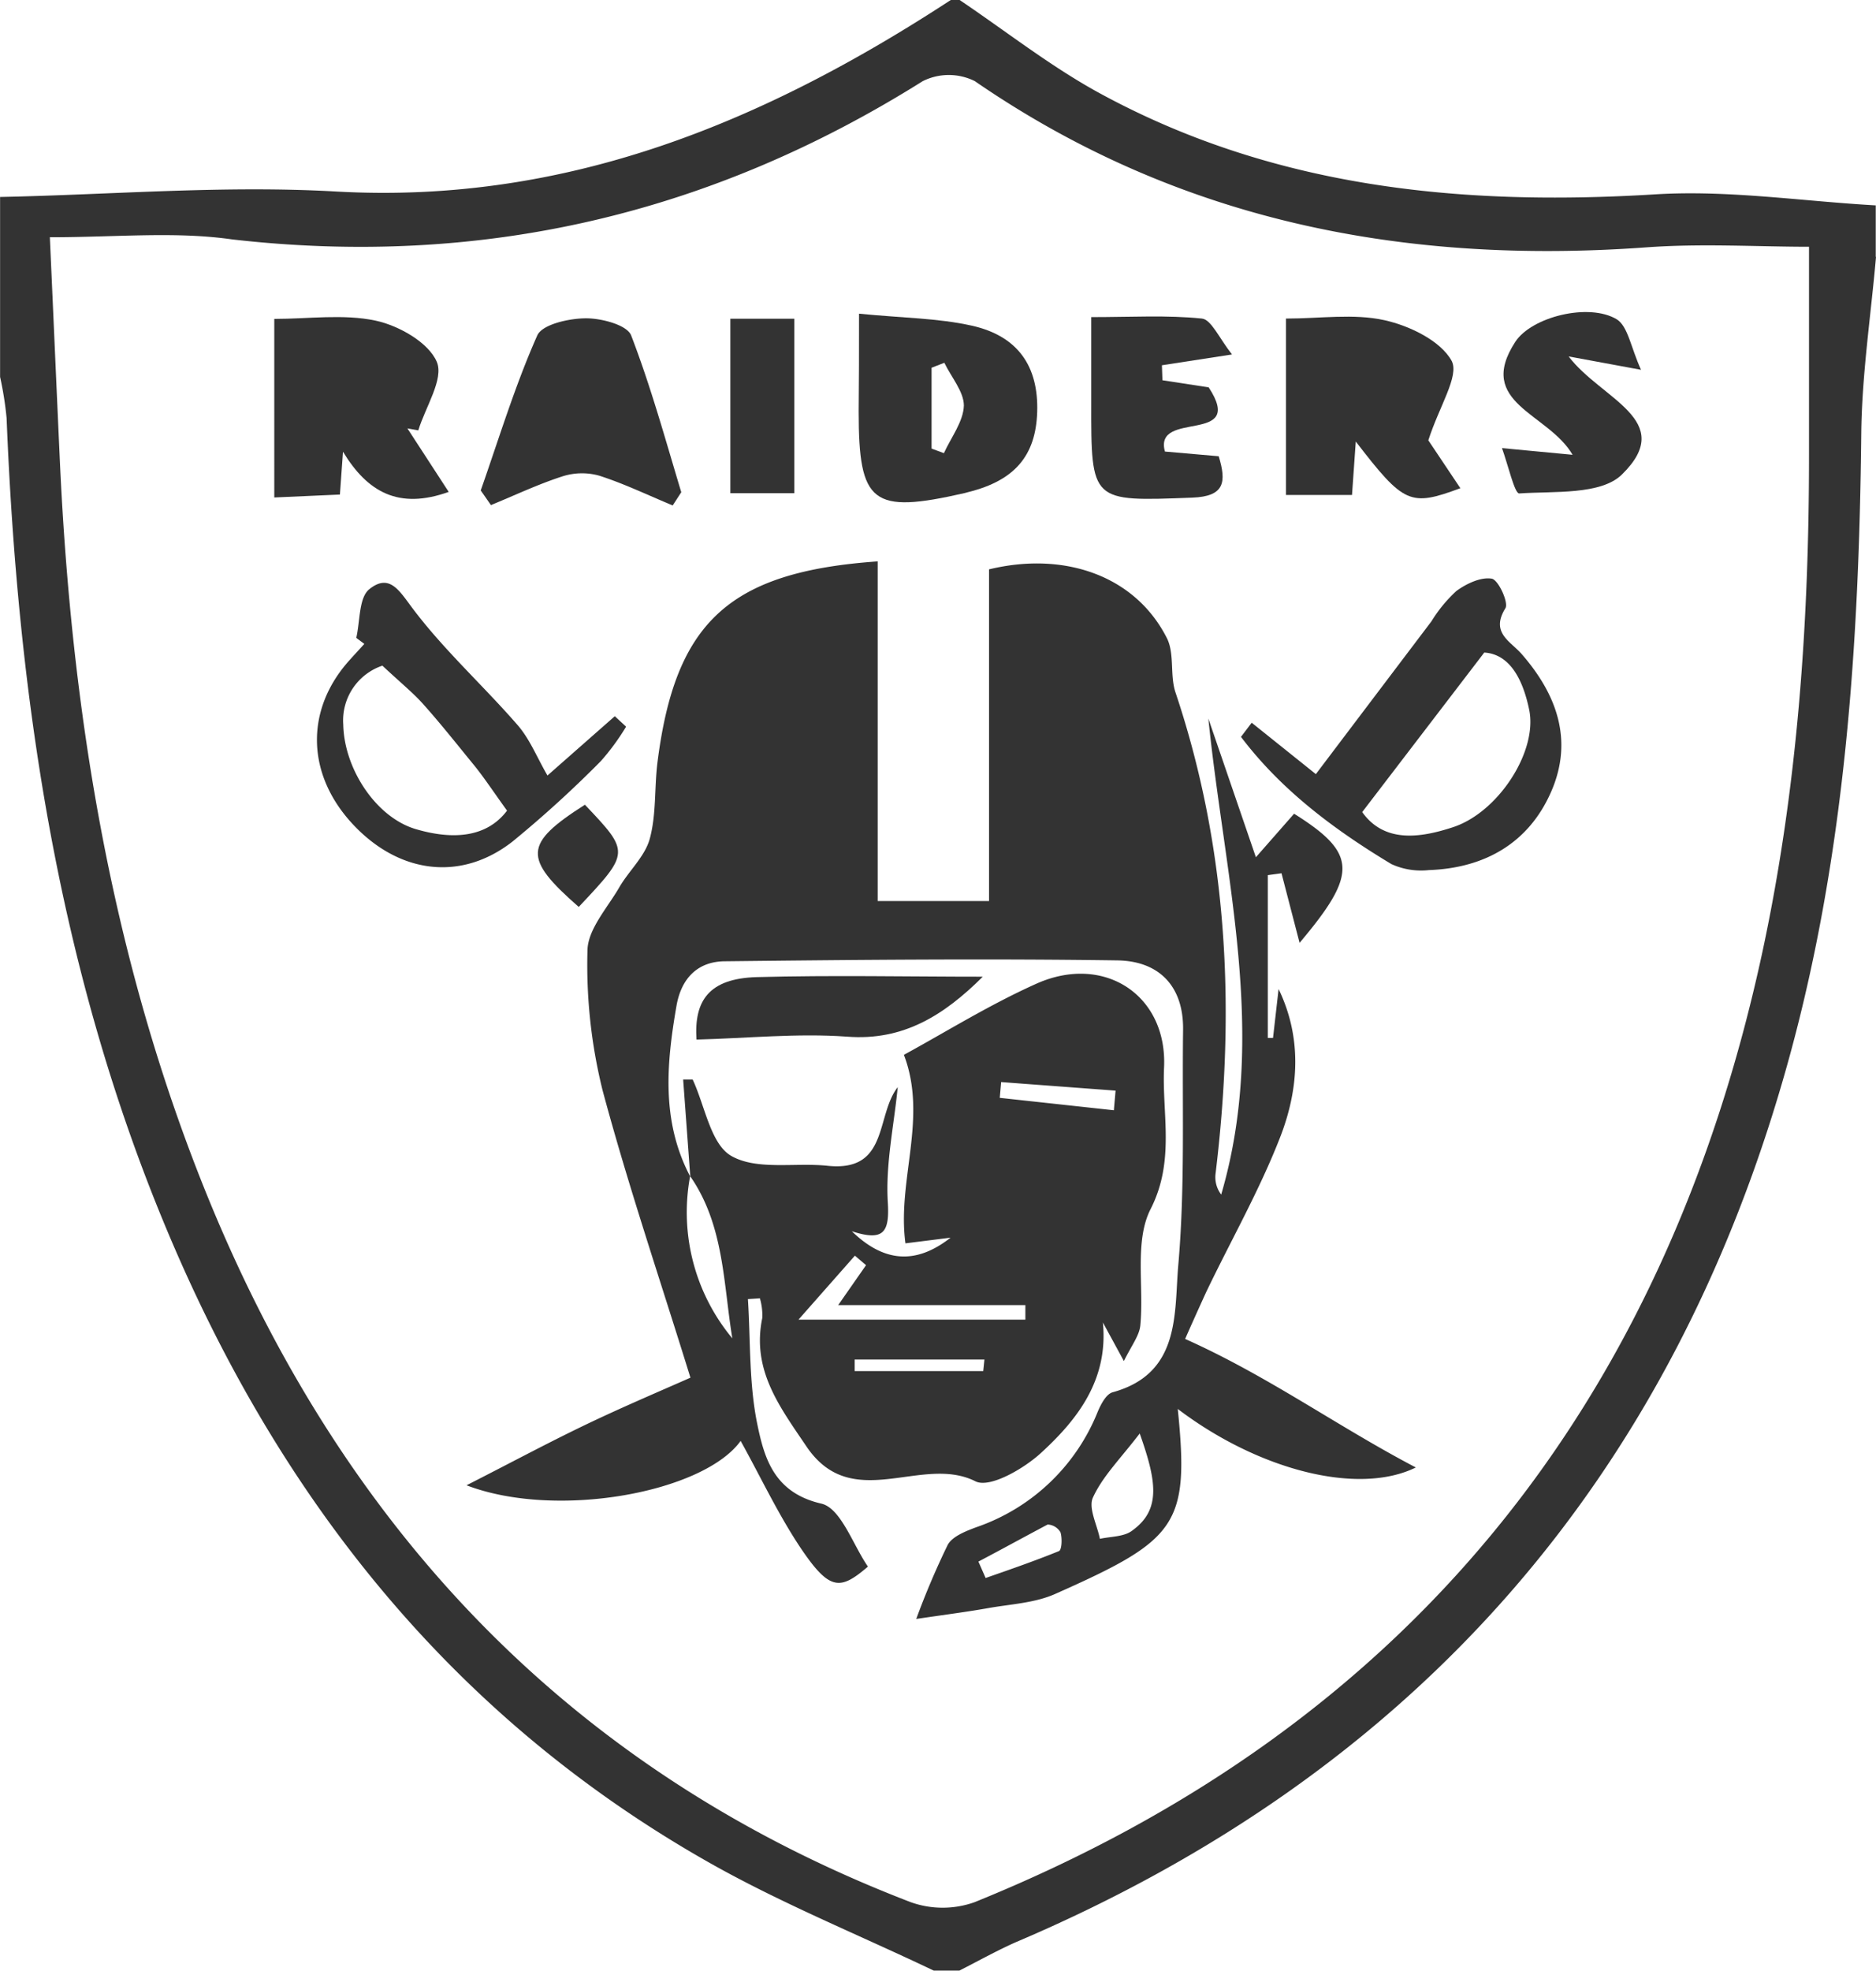 <svg id="Layer_1" data-name="Layer 1" xmlns="http://www.w3.org/2000/svg" viewBox="0 0 219 230"><defs><style>.cls-1{fill:#333;}</style></defs><title>raiders</title><g id="sp0H1C"><path class="cls-1" d="M726.88,299c-0.6,6.88-1.65,13.75-1.72,20.63-0.26,24.51-1.85,48.83-8.35,72.6q-20.14,73.63-90.38,103.47c-2.24,1-4.37,2.19-6.55,3.3h-3c-8.82-4.21-17.94-7.9-26.42-12.72-30.28-17.21-50.53-43.13-63.63-75-12.31-29.94-16.89-61.39-18.18-93.48a40,40,0,0,0-.76-4.8V292c13.07-.27,26.18-1.38,39.19-0.64,26.9,1.52,50-8.11,71.81-22.36h1c5.33,3.59,10.43,7.6,16,10.69,20.38,11.22,42.42,13.41,65.26,12,8.51-.52,17.13.81,25.7,1.29v6ZM513.7,296.7c0.44,9.77.8,18.06,1.18,26.34,1.33,28.59,5.81,56.59,16.33,83.36,15.68,39.93,42.51,69.08,83,84.62a11.09,11.09,0,0,0,7.43,0c50.58-20.47,80.61-58.06,92-111,4.1-19.13,5.43-38.53,5.42-58q0-12.11,0-24.21c-6.07,0-12.55-.4-19,0.07-28.27,2.05-54.65-3.06-78.38-19.4a6.81,6.81,0,0,0-6.08,0c-24.76,15.55-51.52,21.8-80.63,18.47C528.35,296,521.5,296.7,513.7,296.7Z" transform="translate(-507.88 -269.01)"/><path class="cls-1" d="M588.46,406.3L587.63,395l1.11,0c1.44,3.09,2.1,7.54,4.51,8.92,3,1.71,7.44.75,11.24,1.15,7.18,0.75,5.59-5.85,8.19-9.18-0.44,4.48-1.43,9-1.16,13.43,0.22,3.56-.5,4.59-4.2,3.39,3.73,3.62,7.46,3.94,11.53.75l-5.27.66c-1-7.37,2.64-14.59-.18-22,4.76-2.59,10-5.86,15.51-8.32,7.89-3.5,15.26,1.37,14.86,9.81-0.25,5.46,1.3,10.87-1.57,16.51-1.91,3.75-.76,9-1.2,13.57-0.11,1.19-1,2.31-1.92,4.17l-2.45-4.5c0.65,6.64-2.91,11.27-7.2,15.2-2,1.85-6,4.17-7.67,3.34-6.31-3.18-14.4,3.83-19.74-4.08-3.14-4.65-6.41-8.92-5.15-15a7.2,7.2,0,0,0-.28-2.28l-1.4.09c0.31,4.85.12,9.81,1.08,14.52,0.82,4,1.94,8.07,7.49,9.35,2.29,0.53,3.71,4.86,5.44,7.35-3.25,2.79-4.47,2.85-7.86-2.18-2.67-4-4.71-8.38-7-12.49-4.31,6-21.45,9.21-32,5.18,5-2.54,9.33-4.87,13.76-7s9-4.06,12.38-5.56c-3.57-11.53-7.28-22.44-10.26-33.55A60.68,60.68,0,0,1,576.46,380c0-2.49,2.31-5,3.71-7.42,1.12-1.94,3-3.61,3.56-5.67,0.78-2.84.53-5.94,0.9-8.91,2.07-16.37,8.34-22.25,25.71-23.47v39.64h13V335.46c8.8-2.13,17,.74,20.7,7.91,1,1.83.38,4.4,1.06,6.44,6.16,18.36,7,37.13,4.68,56.19a3.34,3.34,0,0,0,.66,2.43c5.46-18.64.4-36.91-1.5-55.56l5.55,16.19,4.46-5.08c7.37,4.63,7.45,7,.64,15.07l-2.11-8.12-1.6.22v19l0.61,0,0.65-5.71c2.79,5.79,2.34,11.74.18,17.3-2.4,6.17-5.72,12-8.6,18-1,2.18-2,4.42-2.49,5.54,9.68,4.32,17.81,10.23,26.93,15-6.75,3.32-18.41.29-27.79-6.83,1.38,13.59-.08,15.27-14.33,21.6-2.37,1.05-5.16,1.18-7.77,1.64-2.41.43-4.84,0.74-8.43,1.27a93.24,93.24,0,0,1,3.67-8.64c0.54-1,2.12-1.61,3.35-2.07A23.46,23.46,0,0,0,636,433.84c0.37-.89,1-2.13,1.78-2.34,7.95-2.19,7.16-9.23,7.65-14.84,0.8-9.1.44-18.29,0.56-27.45,0.07-5.12-2.82-8-7.56-8.11-15.29-.22-30.58-0.07-45.87.1-3.14,0-5.13,1.88-5.71,5.21-1.18,6.79-1.77,13.49,1.59,19.89a23,23,0,0,0,4.93,18.91C592.31,418.75,592.41,412,588.46,406.3Zm52.48,30c-2.3,3-4.33,5-5.47,7.48-0.57,1.22.49,3.2,0.81,4.83,1.29-.29,2.86-0.22,3.82-1C643.46,445.17,642.87,441.8,640.94,436.35Zm-13.36-13.27,0-1.7H605.73l3.25-4.66-1.3-1.11-6.59,7.47h26.5Zm-4.92,6,0.14-1.35H607.65l0,1.35h15Zm-0.6,22.15,0.88,2c2.87-1,5.76-2,8.56-3.14,0.34-.14.39-1.51,0.18-2.19a1.82,1.82,0,0,0-1.5-.91C627.44,448.39,624.77,449.86,622.07,451.28Zm15.85-52.59,0.2-2.29-13.36-1-0.16,1.84Z" transform="translate(-507.88 -269.01)"/><path class="cls-1" d="M654,353.36l7.49,6q6.73-8.9,13.49-17.83a16.53,16.53,0,0,1,2.91-3.54c1.17-.86,2.86-1.66,4.14-1.44,0.76,0.13,2,2.81,1.58,3.46-1.77,2.86.62,3.85,1.91,5.34,4.13,4.74,6.05,10.1,3.43,16.08s-7.75,8.9-14.27,9.13a8.34,8.34,0,0,1-4.37-.7c-6.65-4-12.84-8.61-17.56-14.85Zm12.9,10.43c2.56,3.59,6.67,3.06,10.61,1.76,5.29-1.74,9.87-8.84,8.89-13.67-0.7-3.42-2.19-6.52-5.25-6.71Z" transform="translate(-507.88 -269.01)"/><path class="cls-1" d="M549.47,343.46c0.46-2,.29-4.7,1.53-5.69,2.39-1.91,3.53.25,5.14,2.37,3.64,4.81,8.19,8.92,12.16,13.49,1.43,1.64,2.27,3.79,3.49,5.89l7.86-6.92,1.32,1.22a27.64,27.64,0,0,1-2.93,4,131.72,131.72,0,0,1-10.32,9.4c-6,4.7-13.24,3.78-18.64-2s-5.56-13.17-.67-18.85c0.65-.75,1.34-1.47,2-2.21Zm17.6,20.16c-1.64-2.28-2.63-3.78-3.75-5.18-2-2.44-3.92-4.88-6-7.21-1.23-1.38-2.69-2.55-4.8-4.53a6.74,6.74,0,0,0-4.57,6.85c0.09,5.19,3.86,10.94,8.58,12.26C560.65,367,564.65,366.83,567.07,363.62Z" transform="translate(-507.88 -269.01)"/><path class="cls-1" d="M674.62,320.4l3.74,5.59c-5.86,2.17-6.58,1.86-12.21-5.45l-0.44,6.24H658V306.19c4,0,7.91-.61,11.5.19,2.93,0.65,6.56,2.4,7.85,4.76C678.25,312.89,675.9,316.41,674.62,320.4Z" transform="translate(-507.88 -269.01)"/><path class="cls-1" d="M547.92,321.73l-0.36,5-7.66.34V306.23c4,0,8.06-.6,11.82.2,2.71,0.58,6.18,2.54,7.15,4.81,0.85,2-1.32,5.26-2.16,8l-1.27-.23,4.82,7.41C554.45,328.51,550.79,326.47,547.92,321.73Z" transform="translate(-507.88 -269.01)"/><path class="cls-1" d="M608.16,305.62c5,0.5,9.2.51,13.17,1.4,5.41,1.21,7.79,4.77,7.63,10.06-0.16,5.1-2.61,8-8,9.35l-0.48.13c-10.79,2.46-12.36,1.25-12.36-9.53C608.16,313.58,608.16,310.13,608.16,305.62Zm8.48,15.75,1.43,0.53c0.84-1.85,2.27-3.68,2.33-5.55,0-1.63-1.46-3.3-2.28-5l-1.49.58v9.39Z" transform="translate(-507.88 -269.01)"/><path class="cls-1" d="M564,326.25c2.13-6.06,4-12.24,6.6-18.09,0.58-1.3,3.73-2,5.71-2,1.81,0,4.78.78,5.25,2,2.31,6,4,12.17,5.85,18.3l-1,1.54c-2.86-1.18-5.66-2.54-8.6-3.48a7.47,7.47,0,0,0-4.31.1c-2.84.92-5.55,2.21-8.31,3.34Z" transform="translate(-507.88 -269.01)"/><path class="cls-1" d="M643.87,321.71l6.28,0.55c0.91,3,.72,4.69-3.09,4.83-11.82.45-11.81,0.57-11.79-11.16,0-3.12,0-6.25,0-9.91,4.72,0,8.85-.25,12.92.17,1.08,0.11,2,2.26,3.51,4.19l-8.18,1.26,0.06,1.75,5.4,0.83C653.41,321,642.52,316.78,643.87,321.71Z" transform="translate(-507.88 -269.01)"/><path class="cls-1" d="M699.45,312.17L691,310.61c3.79,5,12.69,7.44,6.22,13.78-2.45,2.41-7.91,1.93-12,2.21-0.53,0-1.29-3.31-2-5.29l8.24,0.78c-2.84-4.89-11.36-6-6.69-13.18,1.91-2.93,8.6-4.59,11.85-2.63C697.93,307.1,698.26,309.57,699.45,312.17Z" transform="translate(-507.88 -269.01)"/><path class="cls-1" d="M622.61,383c-4.5,4.48-9.26,7.51-15.83,7-5.81-.42-11.69.19-17.59,0.34-0.31-4.58,1.49-7.12,7-7.29C605,382.81,613.8,383,622.61,383Z" transform="translate(-507.88 -269.01)"/><path class="cls-1" d="M593.14,306.21h7.47v20.36h-7.47V306.21Z" transform="translate(-507.88 -269.01)"/><path class="cls-1" d="M576.16,362.93c5.27,5.56,5.27,5.56-.72,11.93C568.93,369.16,569,367.5,576.16,362.93Z" transform="translate(-507.88 -269.01)"/></g></svg>